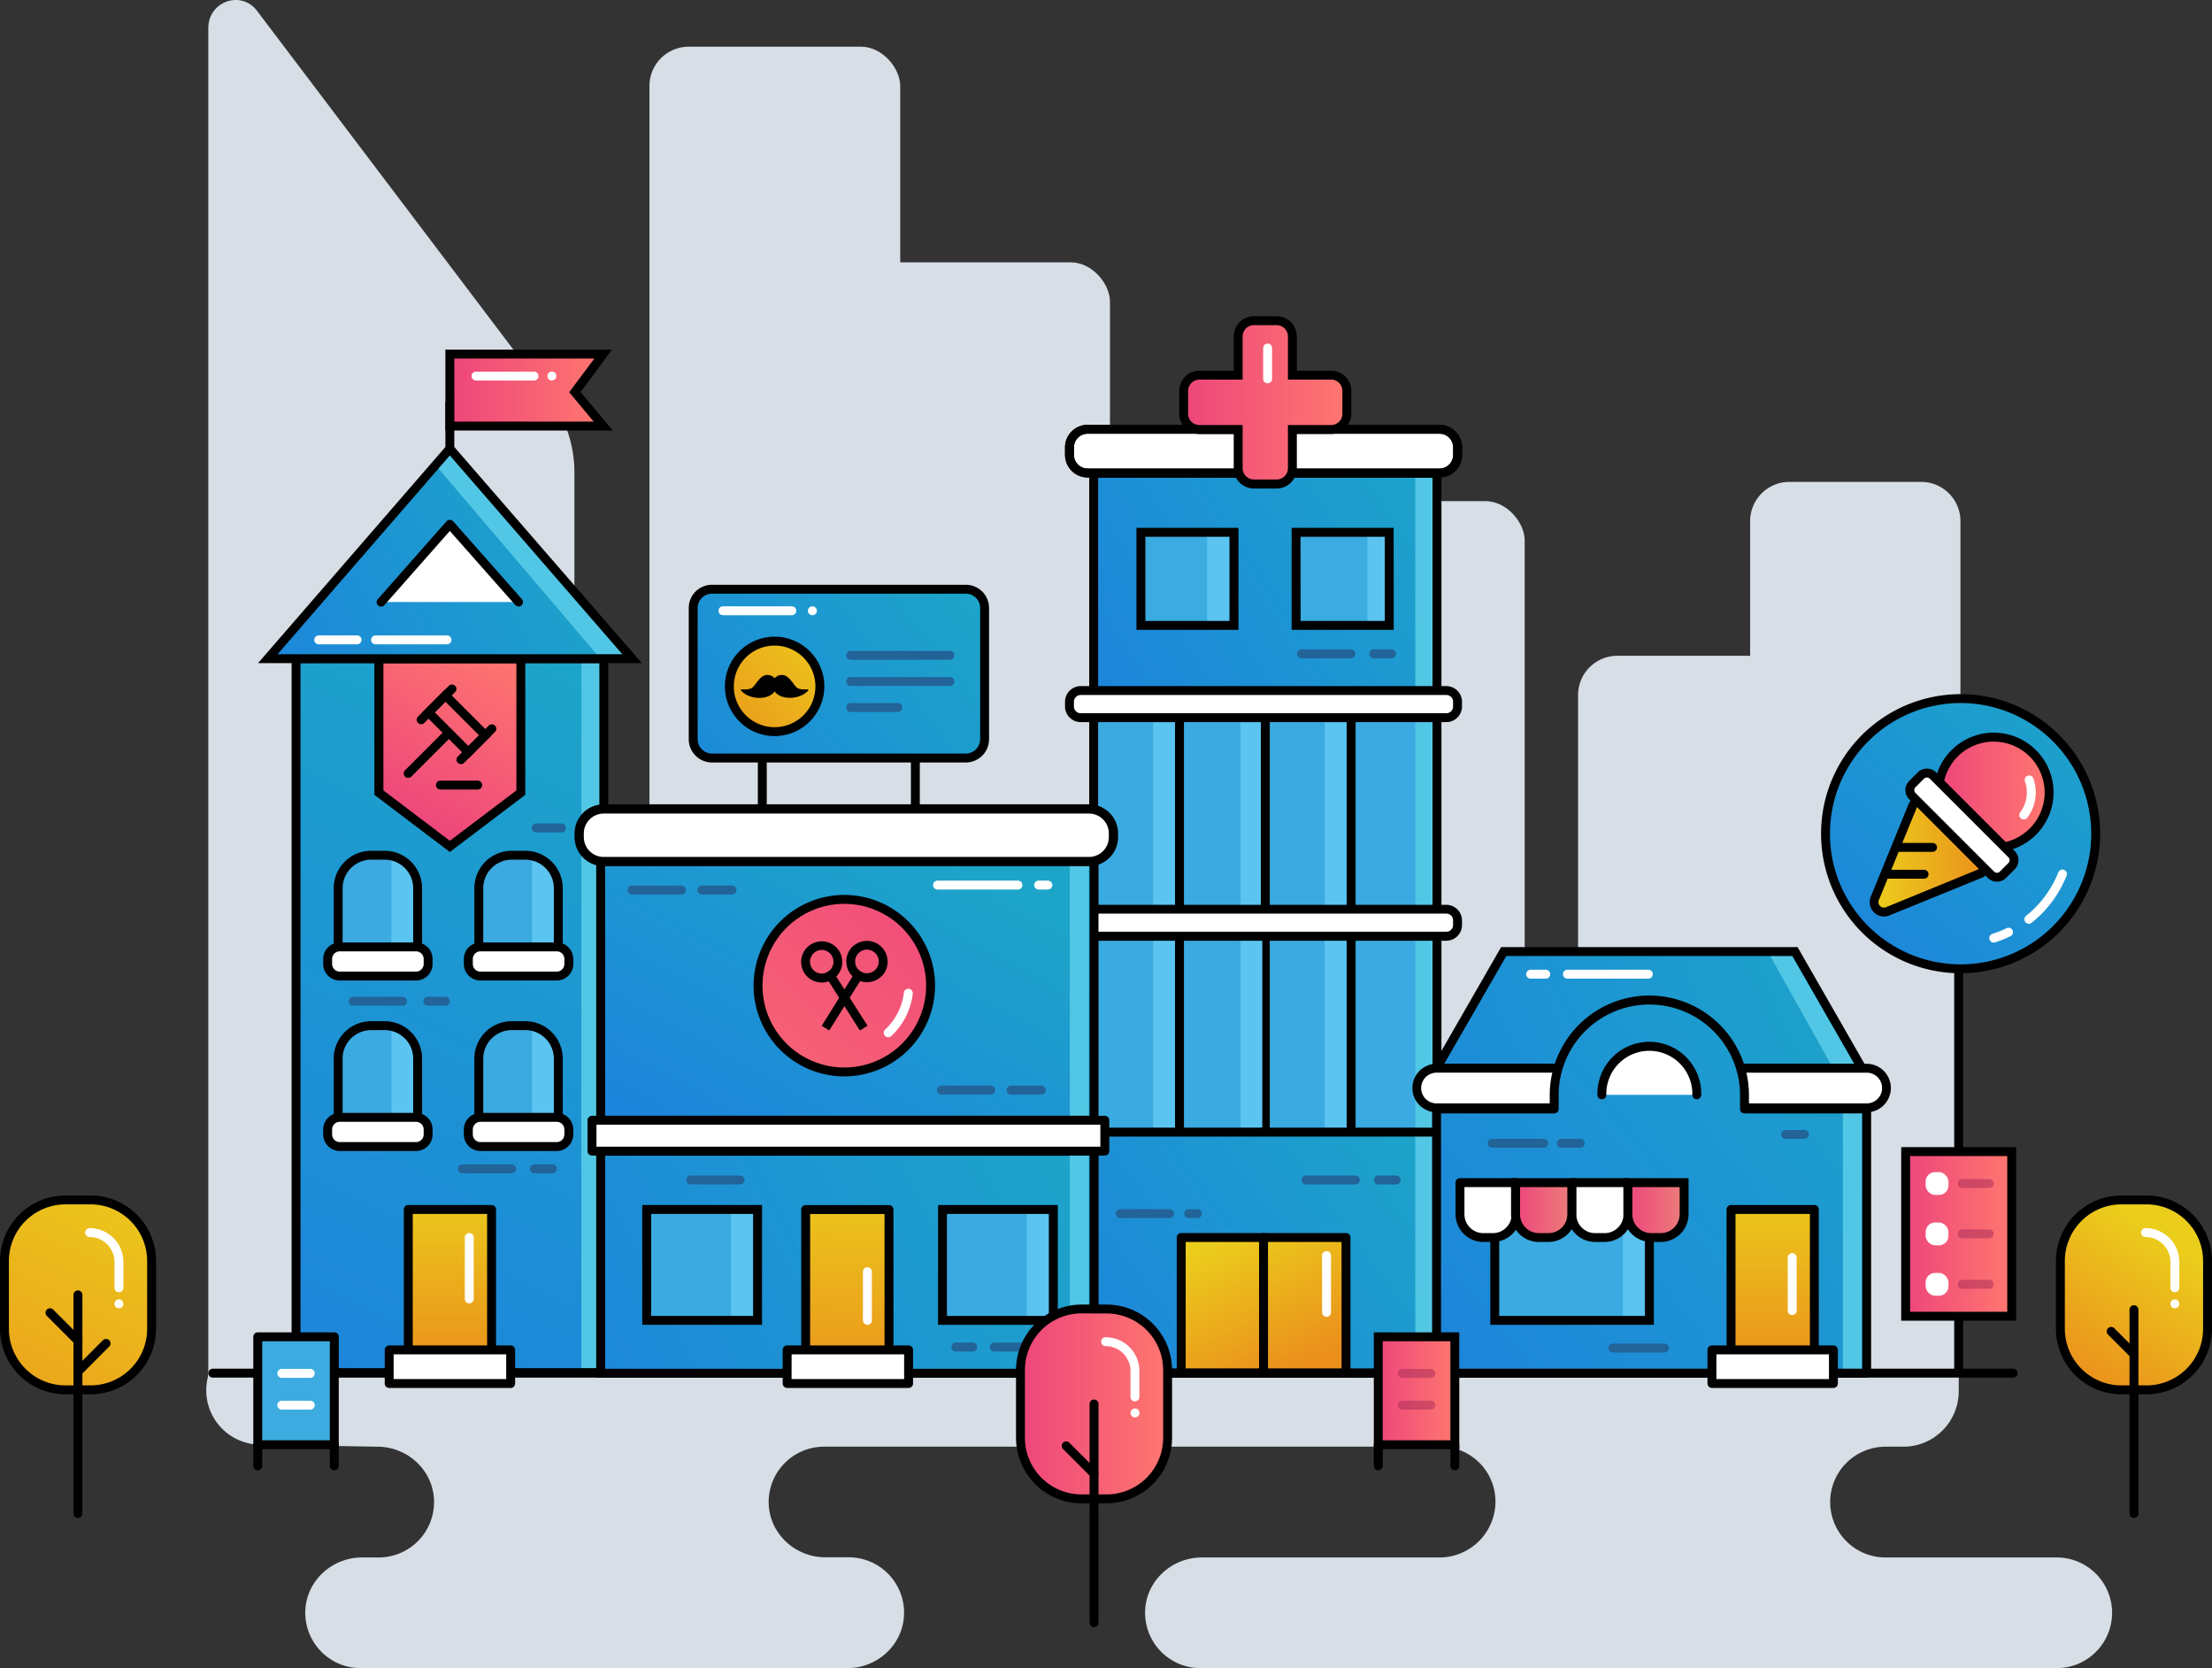 <svg xmlns="http://www.w3.org/2000/svg" xmlns:xlink="http://www.w3.org/1999/xlink" viewBox="0 0 993.29 749.04"><rect x="0" y="0" width="993.29" height="749.04" fill="#333333" stroke="none"/><defs><style>.cls-1{isolation:isolate;}.cls-2{fill:#d7dee5;}.cls-3{fill:url(#linear-gradient);}.cls-4{fill:#3babe0;}.cls-5{fill:#5bc4f0;}.cls-6{fill:#3baae0;}.cls-7{fill:url(#linear-gradient-2);}.cls-8{fill:#52c7e5;}.cls-9{fill:#fff;}.cls-10{fill:#226398;}.cls-11{fill:url(#linear-gradient-3);}.cls-12{fill:url(#linear-gradient-4);}.cls-13{fill:url(#linear-gradient-5);}.cls-14{fill:url(#linear-gradient-6);}.cls-15{fill:url(#linear-gradient-7);}.cls-16{fill:url(#linear-gradient-8);}.cls-17{fill:url(#linear-gradient-9);}.cls-18{fill:url(#linear-gradient-10);}.cls-19{fill:url(#linear-gradient-11);}.cls-20{fill:url(#linear-gradient-12);}.cls-21{mix-blend-mode:soft-light;}.cls-22{fill:url(#linear-gradient-13);}.cls-23{fill:url(#linear-gradient-14);}.cls-24{fill:url(#linear-gradient-15);}.cls-25{fill:url(#linear-gradient-16);}.cls-26{fill:url(#linear-gradient-17);}.cls-27{fill:url(#linear-gradient-18);}.cls-28{fill:url(#linear-gradient-19);}.cls-29{fill:url(#linear-gradient-20);}.cls-30{fill:url(#linear-gradient-21);}.cls-31{fill:url(#linear-gradient-22);}.cls-32{fill:url(#linear-gradient-23);}.cls-33{fill:url(#linear-gradient-24);}.cls-34,.cls-36{opacity:0.5;mix-blend-mode:multiply;}.cls-35,.cls-36{fill:#a42a57;}.cls-37{fill:url(#linear-gradient-25);}.cls-38{fill:url(#linear-gradient-26);}.cls-39{fill:url(#linear-gradient-27);}.cls-40{fill:url(#linear-gradient-28);}.cls-41{fill:url(#linear-gradient-29);}.cls-42{fill:url(#linear-gradient-30);}</style><linearGradient id="linear-gradient" x1="649.22" y1="208.85" x2="492.55" y2="309.51" gradientUnits="userSpaceOnUse"><stop offset="0" stop-color="#1da5c9"/><stop offset="1" stop-color="#1d85db"/></linearGradient><linearGradient id="linear-gradient-2" x1="643.47" y1="506.79" x2="490.14" y2="620.13" xlink:href="#linear-gradient"/><linearGradient id="linear-gradient-3" x1="552.64" y1="553.71" x2="579.97" y2="613.71" gradientUnits="userSpaceOnUse"><stop offset="0" stop-color="#ebcd1c"/><stop offset="1" stop-color="#eb901c"/></linearGradient><linearGradient id="linear-gradient-4" x1="531.52" y1="180.67" x2="604.86" y2="180.67" gradientUnits="userSpaceOnUse"><stop offset="0" stop-color="#ed467b"/><stop offset="1" stop-color="#ff776f"/></linearGradient><linearGradient id="linear-gradient-5" x1="65.76" y1="519.6" x2="-14.24" y2="680.6" xlink:href="#linear-gradient-3"/><linearGradient id="linear-gradient-6" x1="974.12" y1="556.42" x2="934.12" y2="619.42" xlink:href="#linear-gradient-3"/><linearGradient id="linear-gradient-7" x1="279.59" y1="299.95" x2="124.49" y2="612.1" xlink:href="#linear-gradient"/><linearGradient id="linear-gradient-8" x1="178.56" y1="366.49" x2="223.03" y2="289.47" xlink:href="#linear-gradient-4"/><linearGradient id="linear-gradient-9" x1="267.04" y1="236.79" x2="118.04" y2="309.79" xlink:href="#linear-gradient"/><linearGradient id="linear-gradient-10" x1="202.04" y1="531.54" x2="202.04" y2="614.54" xlink:href="#linear-gradient-3"/><linearGradient id="linear-gradient-11" x1="202.04" y1="175.18" x2="270.87" y2="175.18" xlink:href="#linear-gradient-4"/><linearGradient id="linear-gradient-12" x1="417.3" y1="377.5" x2="336.3" y2="525" xlink:href="#linear-gradient"/><linearGradient id="linear-gradient-13" x1="487.58" y1="510.93" x2="252.25" y2="633.6" xlink:href="#linear-gradient"/><linearGradient id="linear-gradient-14" x1="433.67" y1="257.6" x2="295.67" y2="366.27" xlink:href="#linear-gradient"/><linearGradient id="linear-gradient-15" x1="374.99" y1="280.56" x2="318.49" y2="338.06" xlink:href="#linear-gradient-3"/><linearGradient id="linear-gradient-16" x1="381.03" y1="524.98" x2="380.03" y2="627.98" xlink:href="#linear-gradient-3"/><linearGradient id="linear-gradient-17" x1="433.67" y1="382.29" x2="281.67" y2="550.29" xlink:href="#linear-gradient-4"/><linearGradient id="linear-gradient-18" x1="4054.59" y1="1025.04" x2="4077.42" y2="1025.04" gradientTransform="translate(1610.25 -3558.97) rotate(92.91)" gradientUnits="userSpaceOnUse"><stop offset="0" stop-color="#eb467b"/><stop offset="1" stop-color="#e97f79"/></linearGradient><linearGradient id="linear-gradient-19" x1="4053.86" y1="1027.31" x2="4078.29" y2="1027.31" xlink:href="#linear-gradient-18"/><linearGradient id="linear-gradient-20" x1="458.24" y1="630.4" x2="524.31" y2="630.4" xlink:href="#linear-gradient-4"/><linearGradient id="linear-gradient-21" x1="932.62" y1="309.75" x2="833.95" y2="431.75" xlink:href="#linear-gradient"/><linearGradient id="linear-gradient-22" x1="841.58" y1="384.33" x2="891.99" y2="384.33" xlink:href="#linear-gradient-3"/><linearGradient id="linear-gradient-23" x1="870.43" y1="355.83" x2="920.14" y2="355.83" xlink:href="#linear-gradient-4"/><linearGradient id="linear-gradient-24" x1="855.72" y1="554.04" x2="903.35" y2="554.04" xlink:href="#linear-gradient-4"/><linearGradient id="linear-gradient-25" x1="832.46" y1="420.39" x2="602.46" y2="519.39" xlink:href="#linear-gradient"/><linearGradient id="linear-gradient-26" x1="871.15" y1="450.82" x2="657.82" y2="626.15" xlink:href="#linear-gradient"/><linearGradient id="linear-gradient-27" x1="731.04" y1="543.3" x2="756.28" y2="543.3" gradientUnits="userSpaceOnUse"><stop offset="0" stop-color="#ed467b"/><stop offset="1" stop-color="#ec7e7a"/></linearGradient><linearGradient id="linear-gradient-28" x1="680.57" y1="543.3" x2="705.81" y2="543.3" xlink:href="#linear-gradient-27"/><linearGradient id="linear-gradient-29" x1="796.02" y1="531.54" x2="796.02" y2="616.58" xlink:href="#linear-gradient-3"/><linearGradient id="linear-gradient-30" x1="618.91" y1="624.46" x2="653.28" y2="624.46" xlink:href="#linear-gradient-4"/></defs><title>Asset 2</title><g class="cls-1"><g id="Layer_2" data-name="Layer 2"><g id="Layer_1-2" data-name="Layer 1"><rect class="cls-2" x="708.62" y="294.44" width="93.47" height="323.41" rx="17.63" ry="17.63"/><rect class="cls-2" x="513.93" y="225.01" width="170.72" height="392.84" rx="17.63" ry="17.63"/><rect class="cls-2" x="385.81" y="117.79" width="112.62" height="500.06" rx="17.63" ry="17.63"/><path class="cls-2" d="M923.56,699.31H846.7a24.88,24.88,0,0,1-24.87-24.87h0a24.88,24.88,0,0,1,24.87-24.87h8a24.86,24.86,0,0,0,24.86-24.87V599.84H117A24.41,24.41,0,0,0,92.61,624.5h0a24.41,24.41,0,0,0,24,24.15l52.83.92c13.49,0,25,10.49,25.45,24A24.87,24.87,0,0,1,170,699.31h-7.45c-13.48,0-25,10.48-25.45,24A24.87,24.87,0,0,0,162,749H380.5c13.48,0,25-10.48,25.45-24a24.87,24.87,0,0,0-24.85-25.77H370.63c-13.47,0-24.95-10.46-25.45-23.92A24.87,24.87,0,0,1,370,649.57H646.89a24.65,24.65,0,0,1,24.64,24.65h0a25.16,25.16,0,0,1-25.08,25.09H539.66c-13.48,0-25,10.48-25.45,24A24.87,24.87,0,0,0,539.06,749h384.5a24.87,24.87,0,0,0,24.87-24.87h0A24.87,24.87,0,0,0,923.56,699.31Z"/><rect class="cls-2" x="291.62" y="20.96" width="112.62" height="578.64" rx="17.63" ry="17.63"/><rect class="cls-3" x="490.89" y="206.29" width="154.16" height="109.51"/><rect class="cls-4" x="512.32" y="239" width="41.81" height="41.81"/><rect class="cls-5" x="542.05" y="237.41" width="9.82" height="43.4"/><path d="M556.13,282.81H510.32V237h45.81Zm-41.81-4h37.81V241H514.32Z"/><rect class="cls-4" x="582.03" y="239" width="41.81" height="41.81"/><rect class="cls-5" x="613.99" y="237.41" width="9.82" height="43.4"/><path d="M625.84,282.81H580V237h45.81Zm-41.81-4h37.81V241H584Z"/><rect class="cls-6" x="490.89" y="316.15" width="154.16" height="192.12"/><rect class="cls-5" x="517.8" y="324.25" width="9.82" height="82.4"/><rect class="cls-5" x="594.83" y="324.25" width="9.82" height="82.4"/><path d="M529.65,510.27a2,2,0,0,1-2-2v-94a2,2,0,0,1,4,0v94A2,2,0,0,1,529.65,510.27Z"/><path d="M568.19,510.27a2,2,0,0,1-2-2v-94a2,2,0,1,1,4,0v94A2,2,0,0,1,568.19,510.27Z"/><path d="M606.73,510.27a2,2,0,0,1-2-2v-94a2,2,0,1,1,4,0v94A2,2,0,0,1,606.73,510.27Z"/><rect class="cls-7" x="491.11" y="508.33" width="154.16" height="108.22"/><rect class="cls-6" x="491.11" y="316.15" width="153.94" height="98.15"/><rect class="cls-8" x="635.54" y="315.81" width="8.54" height="192.47" transform="translate(1279.61 824.08) rotate(180)"/><rect class="cls-8" x="635.54" y="212.38" width="8.54" height="103.43" transform="translate(1279.61 528.19) rotate(180)"/><rect class="cls-8" x="635.54" y="508.61" width="8.54" height="107.69" transform="translate(1279.61 1124.91) rotate(180)"/><rect class="cls-5" x="517.8" y="324.25" width="9.82" height="82.4"/><rect class="cls-5" x="594.83" y="324.25" width="9.82" height="82.4"/><rect class="cls-5" x="517.8" y="421.34" width="9.82" height="85.08"/><rect class="cls-5" x="594.83" y="421.34" width="9.82" height="85.08"/><rect class="cls-5" x="557.01" y="324.25" width="9.82" height="82.4"/><rect class="cls-5" x="557.01" y="421.34" width="9.82" height="85.08"/><path d="M529.65,412.12a2,2,0,0,1-2-2v-94a2,2,0,0,1,4,0v94A2,2,0,0,1,529.65,412.12Z"/><path d="M568.19,412.12a2,2,0,0,1-2-2v-94a2,2,0,0,1,4,0v94A2,2,0,0,1,568.19,412.12Z"/><path d="M645.27,618.55H491.11a2,2,0,0,1-2-2V212.38a2,2,0,0,1,2-2H645.27a2,2,0,0,1,2,2V616.55A2,2,0,0,1,645.27,618.55Zm-152.16-4H643.27V214.38H493.11Z"/><path d="M606.73,412.12a2,2,0,0,1-2-2v-94a2,2,0,0,1,4,0v94A2,2,0,0,1,606.73,412.12Z"/><rect class="cls-9" x="480.24" y="310.06" width="174.3" height="12.17" rx="5.05" ry="5.05"/><path d="M649.5,324.24H485.29a7.06,7.06,0,0,1-7.05-7.05v-2.08a7.07,7.07,0,0,1,7.05-7.05H649.5a7.06,7.06,0,0,1,7,7.05v2.08A7.05,7.05,0,0,1,649.5,324.24ZM485.29,312.06a3.06,3.06,0,0,0-3.05,3.05v2.08a3.06,3.06,0,0,0,3.05,3.05H649.5a3,3,0,0,0,3-3.05v-2.08a3,3,0,0,0-3-3.05Z"/><path class="cls-10" d="M606.57,295.58H584.44a2,2,0,0,1,0-4h22.13a2,2,0,0,1,0,4Z"/><path class="cls-10" d="M624.87,295.58h-8a2,2,0,0,1,0-4h8a2,2,0,0,1,0,4Z"/><rect class="cls-11" x="530.37" y="555.64" width="74.05" height="60.9"/><path d="M604.42,618.55h-74a2,2,0,0,1-2-2V555.64a2,2,0,0,1,2-2h74a2,2,0,0,1,2,2v60.91A2,2,0,0,1,604.42,618.55Zm-72-4h70V557.64h-70Z"/><path d="M567.39,618.55a2,2,0,0,1-2-2V555.64a2,2,0,0,1,4,0v60.91A2,2,0,0,1,567.39,618.55Z"/><rect class="cls-9" x="480.24" y="408.22" width="174.3" height="12.17" rx="5.05" ry="5.05"/><path d="M649.5,422.39H485.29a7.06,7.06,0,0,1-7.05-7.05v-2.07a7.06,7.06,0,0,1,7.05-7H649.5a7.05,7.05,0,0,1,7,7v2.07A7.05,7.05,0,0,1,649.5,422.39ZM485.29,410.22a3.06,3.06,0,0,0-3.05,3v2.07a3.06,3.06,0,0,0,3.05,3.05H649.5a3,3,0,0,0,3-3.05v-2.07a3,3,0,0,0-3-3Z"/><rect class="cls-9" x="480.24" y="192.74" width="174.3" height="19.65" rx="8.15" ry="8.15"/><path d="M646.4,214.38h-158a10.16,10.16,0,0,1-10.15-10.15v-3.35a10.16,10.16,0,0,1,10.15-10.14h158a10.15,10.15,0,0,1,10.14,10.14v3.35A10.16,10.16,0,0,1,646.4,214.38Zm-158-19.64a6.15,6.15,0,0,0-6.15,6.14v3.35a6.16,6.16,0,0,0,6.15,6.15h158a6.15,6.15,0,0,0,6.14-6.15v-3.35a6.14,6.14,0,0,0-6.14-6.14Z"/><path d="M646.4,214.38h-158a10.16,10.16,0,0,1-10.15-10.15v-3.35a10.16,10.16,0,0,1,10.15-10.14h158a10.15,10.15,0,0,1,10.14,10.14v3.35A10.16,10.16,0,0,1,646.4,214.38Zm-158-19.64a6.15,6.15,0,0,0-6.15,6.14v3.35a6.16,6.16,0,0,0,6.15,6.15h158a6.15,6.15,0,0,0,6.14-6.15v-3.35a6.14,6.14,0,0,0-6.14-6.14Z"/><path class="cls-12" d="M597.81,168.45h-17.4v-17.4a7.07,7.07,0,0,0-7-7.05H563a7.07,7.07,0,0,0-7,7.05v17.4h-17.4a7.07,7.07,0,0,0-7.05,7.05v10.34a7.07,7.07,0,0,0,7.05,7H556v17.4a7.07,7.07,0,0,0,7,7.05h10.34a7.07,7.07,0,0,0,7-7.05v-17.4h17.4a7.07,7.07,0,0,0,7.05-7V175.5A7.07,7.07,0,0,0,597.81,168.45Z"/><path d="M573.36,219.34H563a9.06,9.06,0,0,1-9-9.05v-15.4h-15.4a9.06,9.06,0,0,1-9.05-9V175.5a9.06,9.06,0,0,1,9.05-9.05H554v-15.4a9.06,9.06,0,0,1,9-9.05h10.34a9.06,9.06,0,0,1,9,9.05v15.4h15.4a9.06,9.06,0,0,1,9.05,9.05v10.34a9.06,9.06,0,0,1-9.05,9h-15.4v15.4A9.06,9.06,0,0,1,573.36,219.34Zm-34.79-48.89a5.06,5.06,0,0,0-5.05,5.05v10.34a5.06,5.06,0,0,0,5.05,5H558v19.4a5.06,5.06,0,0,0,5,5.05h10.34a5.06,5.06,0,0,0,5-5.05v-19.4h19.4a5.06,5.06,0,0,0,5.05-5V175.5a5.06,5.06,0,0,0-5.05-5.05h-19.4v-19.4a5.06,5.06,0,0,0-5-5.05H563a5.06,5.06,0,0,0-5,5.05v19.4Z"/><path class="cls-9" d="M569.22,172.11a2,2,0,0,1-2-2V156.26a2,2,0,0,1,4,0v13.85A2,2,0,0,1,569.22,172.11Z"/><path class="cls-10" d="M608.64,531.81H586.51a2,2,0,0,1,0-4h22.13a2,2,0,0,1,0,4Z"/><path class="cls-10" d="M626.94,531.81h-8a2,2,0,0,1,0-4h8a2,2,0,0,1,0,4Z"/><path class="cls-10" d="M525.18,546.93H503.06a2,2,0,0,1,0-4h22.12a2,2,0,0,1,0,4Z"/><path d="M647.27,618.55H489.11V506.33H647.27Zm-154.16-4H643.27V510.33H493.11Z"/><path class="cls-10" d="M537.7,546.93h-3.93a2,2,0,0,1,0-4h3.93a2,2,0,0,1,0,4Z"/><path class="cls-9" d="M595.68,591.26a2,2,0,0,1-2-2v-25.5a2,2,0,0,1,4,0v25.5A2,2,0,0,1,595.68,591.26Z"/><path class="cls-2" d="M803.52,216.37H862.7A17.63,17.63,0,0,1,880.33,234V617.55a0,0,0,0,1,0,0H785.89a0,0,0,0,1,0,0V234A17.63,17.63,0,0,1,803.52,216.37Z"/><path class="cls-2" d="M257.94,617.75H93.54V12.63c0-12,14.73-17.21,21.89-7.75L246.59,178.19a56.45,56.45,0,0,1,11.35,34Z"/><rect class="cls-13" x="2" y="538.77" width="66.08" height="85.28" rx="27.41" ry="27.41"/><path d="M40.67,626.05H29.41A29.44,29.44,0,0,1,0,596.65V566.18a29.44,29.44,0,0,1,29.41-29.41H40.67a29.44,29.44,0,0,1,29.41,29.41v30.47A29.44,29.44,0,0,1,40.67,626.05ZM29.41,540.77A25.44,25.44,0,0,0,4,566.18v30.47a25.43,25.43,0,0,0,25.41,25.4H40.67a25.43,25.43,0,0,0,25.41-25.4V566.18a25.44,25.44,0,0,0-25.41-25.41Z"/><path d="M35,617.82a2,2,0,0,1-1.41-3.41l12.63-12.64a2,2,0,1,1,2.83,2.83L36.45,617.24A2,2,0,0,1,35,617.82Z"/><path d="M35,604a2,2,0,0,1-1.41-.59L21.05,590.87A2,2,0,1,1,23.88,588l12.57,12.58a2,2,0,0,1,0,2.82A2,2,0,0,1,35,604Z"/><path class="cls-9" d="M53.41,580.21a2,2,0,0,1-2-2v-11.6a11.19,11.19,0,0,0-11.17-11.18,2,2,0,0,1,0-4,15.2,15.2,0,0,1,15.17,15.18v11.6A2,2,0,0,1,53.41,580.21Z"/><path class="cls-9" d="M53.42,587.42a2,2,0,1,1,1.4-3.41,2,2,0,0,1,0,2.83A2,2,0,0,1,53.42,587.42Z"/><path d="M35,681.59a2,2,0,0,1-2-2V581.41a2,2,0,0,1,4,0v98.18A2,2,0,0,1,35,681.59Z"/><path d="M904,618.55H95.58a2,2,0,0,1,0-4H904a2,2,0,0,1,0,4Z"/><rect class="cls-14" x="925.21" y="538.77" width="66.08" height="85.28" rx="27.41" ry="27.41"/><path d="M963.88,626.05H952.62a29.44,29.44,0,0,1-29.41-29.4V566.18a29.44,29.44,0,0,1,29.41-29.41h11.26a29.44,29.44,0,0,1,29.41,29.41v30.47A29.44,29.44,0,0,1,963.88,626.05Zm-11.26-85.28a25.44,25.44,0,0,0-25.41,25.41v30.47a25.43,25.43,0,0,0,25.41,25.4h11.26a25.43,25.43,0,0,0,25.41-25.4V566.18a25.44,25.44,0,0,0-25.41-25.41Z"/><path d="M958.25,610.06a2,2,0,0,1-1.42-.59l-10.25-10.25a2,2,0,0,1,2.83-2.83l10.25,10.26a2,2,0,0,1,0,2.82A2,2,0,0,1,958.25,610.06Z"/><path class="cls-9" d="M976.62,580.21a2,2,0,0,1-2-2v-11.6a11.19,11.19,0,0,0-11.18-11.18,2,2,0,0,1,0-4,15.2,15.2,0,0,1,15.18,15.18v11.6A2,2,0,0,1,976.62,580.21Z"/><path class="cls-9" d="M976.63,587.42a2,2,0,0,1-1.42-.58,3.76,3.76,0,0,1-.25-.31,2.27,2.27,0,0,1-.19-.34,1.27,1.27,0,0,1-.1-.37,1.33,1.33,0,0,1,0-.4,1.29,1.29,0,0,1,0-.39,1.2,1.2,0,0,1,.1-.37,2.37,2.37,0,0,1,.19-.35,2.48,2.48,0,0,1,.25-.3,2.34,2.34,0,0,1,.3-.25,2.79,2.79,0,0,1,.34-.18,2.4,2.4,0,0,1,.38-.12,2,2,0,0,1,.78,0,2.29,2.29,0,0,1,.37.12,1.92,1.92,0,0,1,.35.18,1.89,1.89,0,0,1,.31.25,2.48,2.48,0,0,1,.25.3,2.26,2.26,0,0,1,.17.35,1.6,1.6,0,0,1,.12.37,2.6,2.6,0,0,1,0,.39,2.73,2.73,0,0,1,0,.4,2.59,2.59,0,0,1-.11.37,3.65,3.65,0,0,1-.18.34,1.87,1.87,0,0,1-.56.56,1.92,1.92,0,0,1-.35.18,1.58,1.58,0,0,1-.37.11A1.69,1.69,0,0,1,976.63,587.42Z"/><path d="M958.25,681.59a2,2,0,0,1-2-2V588.07a2,2,0,0,1,4,0v91.52A2,2,0,0,1,958.25,681.59Z"/><rect class="cls-15" x="132.94" y="295.75" width="138.21" height="320.55"/><rect class="cls-8" x="261.08" y="294.83" width="8.54" height="321.47" transform="translate(530.7 911.13) rotate(180)"/><polygon class="cls-16" points="233.92 355.9 202.04 380.04 170.16 355.9 170.16 295.75 233.92 295.75 233.92 355.9"/><path d="M202,382.55l-33.88-25.66V293.75h67.76v63.14ZM172.16,354.9,202,377.53l29.88-22.63V297.75H172.16Z"/><path d="M189.1,325.18a2,2,0,0,1-1.41-3.42L201.47,308a2,2,0,1,1,2.83,2.82l-13.79,13.79A2,2,0,0,1,189.1,325.18Z"/><path d="M207,343.09a2,2,0,0,1-1.41-3.42l13.78-13.78a2,2,0,1,1,2.83,2.82L208.42,342.5A2,2,0,0,1,207,343.09Z"/><path d="M183.28,349.28a2,2,0,0,1-1.41-.59,2,2,0,0,1,0-2.82l17.06-17.07a2,2,0,0,1,2.83,2.83L184.7,348.69A2,2,0,0,1,183.28,349.28Z"/><path d="M214.51,354.51H197.77a2,2,0,1,1,0-4h16.74a2,2,0,0,1,0,4Z"/><path d="M210.33,340.6l-20.74-20.74L200,309.42l20.74,20.74Zm-15.08-20.74,15.08,15.08,4.78-4.78L200,315.07Z"/><path d="M271.14,618.3H132.94a2,2,0,0,1-2-2V295.75a2,2,0,0,1,2-2h138.2a2,2,0,0,1,2,2V616.3A2,2,0,0,1,271.14,618.3Zm-136.2-4h134.2V297.75H134.94Z"/><polygon class="cls-17" points="202.04 201.45 283.83 295.75 120.25 295.75 202.04 201.45"/><polygon class="cls-8" points="269.72 295.85 285.66 295.87 204.31 201.46 195.6 208.87 269.72 295.85"/><path d="M288.21,297.75H115.87L202,198.39Zm-163.58-4H279.45L202,204.5Z"/><polyline class="cls-9" points="232.85 270.3 202.04 235.38 171.23 270.3"/><path d="M232.85,272.3a2,2,0,0,1-1.5-.68L202,238.4l-29.31,33.22a2,2,0,1,1-3-2.64l30.81-34.92a2.07,2.07,0,0,1,3,0L234.35,269a2,2,0,0,1-1.5,3.32Z"/><rect class="cls-18" x="183.34" y="543.06" width="37.41" height="73.24"/><path d="M220.74,618.3h-37.4a2,2,0,0,1-2-2V543.06a2,2,0,0,1,2-2h37.4a2,2,0,0,1,2,2V616.3A2,2,0,0,1,220.74,618.3Zm-35.4-4h33.4V545.06h-33.4Z"/><path class="cls-10" d="M180.76,451.57H158.63a2,2,0,0,1,0-4h22.13a2,2,0,0,1,0,4Z"/><path class="cls-10" d="M200,451.57h-7.87a2,2,0,0,1,0-4H200a2,2,0,1,1,0,4Z"/><path class="cls-10" d="M252.16,373.75H240.73a2,2,0,0,1,0-4h11.43a2,2,0,0,1,0,4Z"/><path class="cls-10" d="M229.74,526.8H207.62a2,2,0,0,1,0-4h22.12a2,2,0,0,1,0,4Z"/><path class="cls-10" d="M248.05,526.8H240a2,2,0,0,1,0-4h8.05a2,2,0,0,1,0,4Z"/><path d="M202,203.45a2,2,0,0,1-2-2V181.2a2,2,0,0,1,4,0v20.25A2,2,0,0,1,202,203.45Z"/><path class="cls-9" d="M210.71,585.23a2,2,0,0,1-2-2V555.64a2,2,0,0,1,4,0v27.59A2,2,0,0,1,210.71,585.23Z"/><path class="cls-6" d="M166.65,384h6.08a14.8,14.8,0,0,1,14.8,14.8v34.38a0,0,0,0,1,0,0H151.85a0,0,0,0,1,0,0V398.78a14.8,14.8,0,0,1,14.8-14.8Z"/><polygon class="cls-5" points="185.56 428.04 175.74 428.04 175.74 384.64 185.56 392.1 185.56 428.04"/><path d="M187.54,435.16H151.85a2,2,0,0,1-2-2V398.78A16.83,16.83,0,0,1,166.65,382h6.09a16.83,16.83,0,0,1,16.8,16.81v34.38A2,2,0,0,1,187.54,435.16Zm-33.69-4h31.69V398.78A12.82,12.82,0,0,0,172.74,386h-6.09a12.82,12.82,0,0,0-12.8,12.81Z"/><rect class="cls-9" x="147.13" y="425.16" width="45.12" height="13.1" rx="5.43" ry="5.43"/><path d="M186.82,440.26H152.57a7.45,7.45,0,0,1-7.44-7.44v-2.23a7.44,7.44,0,0,1,7.44-7.43h34.25a7.43,7.43,0,0,1,7.43,7.43v2.23A7.44,7.44,0,0,1,186.82,440.26Zm-34.25-13.1a3.44,3.44,0,0,0-3.44,3.43v2.23a3.44,3.44,0,0,0,3.44,3.44h34.25a3.44,3.44,0,0,0,3.43-3.44v-2.23a3.44,3.44,0,0,0-3.43-3.43Z"/><path class="cls-6" d="M229.81,384h6.08a14.8,14.8,0,0,1,14.8,14.8v34.38a0,0,0,0,1,0,0H215a0,0,0,0,1,0,0V398.78A14.8,14.8,0,0,1,229.81,384Z"/><polygon class="cls-5" points="248.72 428.04 238.9 428.04 238.9 384.64 248.72 392.1 248.72 428.04"/><path d="M250.7,435.16H215a2,2,0,0,1-2-2V398.78A16.82,16.82,0,0,1,229.81,382h6.08a16.83,16.83,0,0,1,16.81,16.81v34.38A2,2,0,0,1,250.7,435.16Zm-33.69-4H248.7V398.78A12.83,12.83,0,0,0,235.89,386h-6.08A12.82,12.82,0,0,0,217,398.78Z"/><rect class="cls-9" x="210.29" y="425.16" width="45.12" height="13.1" rx="5.43" ry="5.43"/><path d="M250,440.26H215.72a7.45,7.45,0,0,1-7.43-7.44v-2.23a7.44,7.44,0,0,1,7.43-7.43H250a7.43,7.43,0,0,1,7.43,7.43v2.23A7.44,7.44,0,0,1,250,440.26Zm-34.26-13.1a3.44,3.44,0,0,0-3.43,3.43v2.23a3.44,3.44,0,0,0,3.43,3.44H250a3.44,3.44,0,0,0,3.43-3.44v-2.23a3.44,3.44,0,0,0-3.43-3.43Z"/><path class="cls-6" d="M166.65,460.52h6.08a14.8,14.8,0,0,1,14.8,14.8V509.7a0,0,0,0,1,0,0H151.85a0,0,0,0,1,0,0V475.32a14.8,14.8,0,0,1,14.8-14.8Z"/><polygon class="cls-5" points="185.56 504.58 175.74 504.58 175.74 461.18 185.56 468.64 185.56 504.58"/><path d="M187.54,511.7H151.85a2,2,0,0,1-2-2V475.32a16.82,16.82,0,0,1,16.8-16.8h6.09a16.82,16.82,0,0,1,16.8,16.8V509.7A2,2,0,0,1,187.54,511.7Zm-33.69-4h31.69V475.32a12.81,12.81,0,0,0-12.8-12.8h-6.09a12.81,12.81,0,0,0-12.8,12.8Z"/><rect class="cls-9" x="147.13" y="501.7" width="45.12" height="13.1" rx="5.43" ry="5.43"/><path d="M186.82,516.8H152.57a7.45,7.45,0,0,1-7.44-7.43v-2.24a7.45,7.45,0,0,1,7.44-7.43h34.25a7.44,7.44,0,0,1,7.43,7.43v2.24A7.44,7.44,0,0,1,186.82,516.8Zm-34.25-13.1a3.44,3.44,0,0,0-3.44,3.43v2.24a3.44,3.44,0,0,0,3.44,3.43h34.25a3.44,3.44,0,0,0,3.43-3.43v-2.24a3.44,3.44,0,0,0-3.43-3.43Z"/><path class="cls-6" d="M229.81,460.52h6.08a14.8,14.8,0,0,1,14.8,14.8V509.7a0,0,0,0,1,0,0H215a0,0,0,0,1,0,0V475.32a14.8,14.8,0,0,1,14.8-14.8Z"/><polygon class="cls-5" points="248.72 504.58 238.9 504.58 238.9 461.18 248.72 468.64 248.72 504.58"/><path d="M250.7,511.7H215a2,2,0,0,1-2-2V475.32a16.81,16.81,0,0,1,16.8-16.8h6.08a16.82,16.82,0,0,1,16.81,16.8V509.7A2,2,0,0,1,250.7,511.7Zm-33.69-4H248.7V475.32a12.82,12.82,0,0,0-12.81-12.8h-6.08a12.81,12.81,0,0,0-12.8,12.8Z"/><rect class="cls-9" x="210.29" y="501.7" width="45.12" height="13.1" rx="5.43" ry="5.43"/><path d="M250,516.8H215.72a7.45,7.45,0,0,1-7.43-7.43v-2.24a7.45,7.45,0,0,1,7.43-7.43H250a7.44,7.44,0,0,1,7.43,7.43v2.24A7.44,7.44,0,0,1,250,516.8Zm-34.26-13.1a3.44,3.44,0,0,0-3.43,3.43v2.24a3.44,3.44,0,0,0,3.43,3.43H250a3.44,3.44,0,0,0,3.43-3.43v-2.24A3.44,3.44,0,0,0,250,503.7Z"/><rect class="cls-9" x="174.76" y="606.11" width="54.55" height="15.09"/><path d="M229.31,623.2H174.76a2,2,0,0,1-2-2V606.11a2,2,0,0,1,2-2h54.55a2,2,0,0,1,2,2V621.2A2,2,0,0,1,229.31,623.2Zm-52.55-4h50.55V608.11H176.76Z"/><polygon class="cls-19" points="270.87 159.03 258.16 176.03 270.87 191.32 202.04 191.32 202.04 159.03 270.87 159.03"/><path d="M275.13,193.32H200V157h74.82L260.71,176Zm-71.09-4H266.6l-11-13.22L266.88,161H204Z"/><path class="cls-9" d="M239.8,170.86H213.75a2,2,0,0,1,0-4H239.8a2,2,0,0,1,0,4Z"/><path class="cls-9" d="M247.83,170.85a2,2,0,0,1-2-2,2,2,0,0,1,2.39-2,2.4,2.4,0,0,1,.38.12,2.91,2.91,0,0,1,.35.18,2.34,2.34,0,0,1,.3.25,2,2,0,0,1,.58,1.41,1.83,1.83,0,0,1-.15.77,2.16,2.16,0,0,1-.43.65,2.34,2.34,0,0,1-.3.25,2.91,2.91,0,0,1-.35.18,2.4,2.4,0,0,1-.38.12A2.47,2.47,0,0,1,247.83,170.85Z"/><path class="cls-9" d="M160.35,289.3H143.13a2,2,0,0,1,0-4h17.22a2,2,0,0,1,0,4Z"/><path class="cls-9" d="M200.72,289.3H168.64a2,2,0,0,1,0-4h32.08a2,2,0,0,1,0,4Z"/><rect class="cls-4" x="115.75" y="600.22" width="34.37" height="48.48"/><path d="M150.12,650.71H115.75a2,2,0,0,1-2-2V600.22a2,2,0,0,1,2-2h34.37a2,2,0,0,1,2,2v48.49A2,2,0,0,1,150.12,650.71Zm-32.37-4h30.37V602.22H117.75Z"/><line class="cls-9" x1="115.75" y1="648.71" x2="115.75" y2="658.17"/><path d="M115.75,660.17a2,2,0,0,1-2-2v-9.46a2,2,0,0,1,4,0v9.46A2,2,0,0,1,115.75,660.17Z"/><line class="cls-9" x1="150.12" y1="648.71" x2="150.12" y2="658.17"/><path d="M150.12,660.17a2,2,0,0,1-2-2v-9.46a2,2,0,0,1,4,0v9.46A2,2,0,0,1,150.12,660.17Z"/><path class="cls-9" d="M139.33,618.64H126.54a2,2,0,1,1,0-4h12.79a2,2,0,1,1,0,4Z"/><path class="cls-9" d="M139.33,632.92H126.54a2,2,0,1,1,0-4h12.79a2,2,0,1,1,0,4Z"/><rect class="cls-20" x="269.25" y="386.85" width="222.02" height="116.16"/><rect class="cls-21" x="465.66" y="543.06" width="4" height="49.79"/><rect class="cls-21" x="464.62" y="543.06" width="4" height="49.79"/><rect class="cls-22" x="269.72" y="516.91" width="221.56" height="99.68"/><path d="M493.27,618.59H267.72V514.91H493.27Zm-221.55-4H489.27V518.91H271.72Z"/><rect class="cls-8" x="480.39" y="381.79" width="8.54" height="234.76" transform="translate(969.32 998.33) rotate(180)"/><path class="cls-10" d="M332.32,531.81H310.19a2,2,0,0,1,0-4h22.13a2,2,0,0,1,0,4Z"/><path class="cls-10" d="M436.81,606.84H429.2a2,2,0,1,1,0-4h7.61a2,2,0,1,1,0,4Z"/><path class="cls-10" d="M467.66,606.84H446.44a2,2,0,1,1,0-4h21.22a2,2,0,0,1,0,4Z"/><path d="M491.27,505H269.72a2,2,0,0,1-2-2V382.36a2,2,0,0,1,2-2H491.27a2,2,0,0,1,2,2V503A2,2,0,0,1,491.27,505Zm-219.55-4H489.27V384.36H271.72Z"/><rect class="cls-9" x="265.84" y="503.01" width="230.27" height="13.85"/><path d="M496.11,518.86H265.84a2,2,0,0,1-2-2V503a2,2,0,0,1,2-2H496.11a2,2,0,0,1,2,2v13.85A2,2,0,0,1,496.11,518.86Zm-228.27-4H494.11V505H267.84Z"/><rect class="cls-9" x="260.08" y="363.22" width="239.9" height="23.63" rx="9.8" ry="9.8"/><path d="M489,388.93H271.07A13.09,13.09,0,0,1,258,375.86v-1.65a13.09,13.09,0,0,1,13.07-13.07H489a13.09,13.09,0,0,1,13.07,13.07v1.65A13.09,13.09,0,0,1,489,388.93ZM271.07,365.3a8.91,8.91,0,0,0-8.91,8.91v1.65a8.92,8.92,0,0,0,8.91,8.91H489a8.93,8.93,0,0,0,8.92-8.91v-1.65A8.92,8.92,0,0,0,489,365.3Z"/><rect class="cls-23" x="311.28" y="264.57" width="130.85" height="75.78" rx="8.43" ry="8.43"/><path d="M433.7,342.35h-114a10.43,10.43,0,0,1-10.42-10.43V273a10.43,10.43,0,0,1,10.42-10.43h114A10.44,10.44,0,0,1,444.13,273v58.92A10.44,10.44,0,0,1,433.7,342.35Zm-114-75.78a6.43,6.43,0,0,0-6.42,6.43v58.92a6.44,6.44,0,0,0,6.42,6.43h114a6.44,6.44,0,0,0,6.43-6.43V273a6.44,6.44,0,0,0-6.43-6.43Z"/><rect x="340.31" y="340.35" width="4" height="22.28"/><rect x="409.04" y="340.35" width="4" height="22.28"/><path class="cls-9" d="M355.57,276.23H324.64a2,2,0,0,1,0-4h30.93a2,2,0,0,1,0,4Z"/><path class="cls-9" d="M364.77,276.23a2,2,0,0,1-1.42-.59,2.34,2.34,0,0,1-.25-.3,3.84,3.84,0,0,1-.18-.35c0-.12-.09-.24-.12-.37s0-.26,0-.39a2,2,0,0,1,.59-1.42,2.08,2.08,0,0,1,2.83,0,2,2,0,0,1,.58,1.42,2.56,2.56,0,0,1,0,.39,1.58,1.58,0,0,1-.11.37,3.9,3.9,0,0,1-.19.35,1.73,1.73,0,0,1-.25.3A2,2,0,0,1,364.77,276.23Z"/><circle class="cls-24" cx="347.84" cy="308.19" r="20.32"/><path d="M347.84,330.51a22.32,22.32,0,1,1,22.32-22.32A22.34,22.34,0,0,1,347.84,330.51Zm0-40.64a18.32,18.32,0,1,0,18.32,18.32A18.34,18.34,0,0,0,347.84,289.87Z"/><path d="M357.23,308.14c-2.1-2.61-3-4.28-5.29-5a4.42,4.42,0,0,0-4.1,1.37,4.43,4.43,0,0,0-4.11-1.37c-2.32.73-3.19,2.4-5.29,5-2.25,2.79-7.39.21-5.29,2.32,3.65,3.64,11.75,4.09,14.69,0,2.94,4.05,11,3.6,14.68,0C364.63,308.35,359.48,310.93,357.23,308.14Z"/><path class="cls-10" d="M426.57,296.26H382a2,2,0,0,1,0-4h44.55a2,2,0,0,1,0,4Z"/><path class="cls-10" d="M426.57,308H382a2,2,0,0,1,0-4h44.55a2,2,0,0,1,0,4Z"/><path class="cls-10" d="M403.22,319.67H382a2,2,0,0,1,0-4h21.2a2,2,0,0,1,0,4Z"/><rect class="cls-25" x="361.79" y="543.1" width="37.41" height="73.24"/><path d="M399.2,618.35H361.79a2,2,0,0,1-2-2V543.1a2,2,0,0,1,2-2H399.2a2,2,0,0,1,2,2v73.25A2,2,0,0,1,399.2,618.35Zm-35.41-4H397.2V545.1H363.79Z"/><rect class="cls-6" x="290.4" y="543.06" width="49.79" height="49.79"/><rect class="cls-5" x="328.25" y="544.14" width="9.82" height="48.7"/><path d="M342.19,594.85H288.4V541.06h53.79Zm-49.79-4h45.79V545.06H292.4Z"/><rect class="cls-6" x="423.22" y="543.06" width="49.79" height="49.79"/><rect class="cls-5" x="461.04" y="544.14" width="9.82" height="48.7"/><path d="M475,594.85H421.22V541.06H475Zm-49.79-4H471V545.06H425.22Z"/><circle class="cls-26" cx="379.14" cy="442.57" r="38.74"/><path d="M379.14,483.31a40.74,40.74,0,1,1,40.74-40.74A40.79,40.79,0,0,1,379.14,483.31Zm0-77.48a36.74,36.74,0,1,0,36.74,36.74A36.79,36.79,0,0,0,379.14,405.83Z"/><path class="cls-9" d="M398.83,465.74a2,2,0,0,1-1.36-3.47,27,27,0,0,0,8.41-16.55,2,2,0,1,1,4,.46,30.94,30.94,0,0,1-9.66,19A2,2,0,0,1,398.83,465.74Z"/><path d="M369,441.15a9.1,9.1,0,0,1-2.06-.23,9.24,9.24,0,1,1,2.06.23Zm0-14.62A5.31,5.31,0,0,0,367.78,437a5.31,5.31,0,1,0,1.15-10.49Z"/><path class="cls-27" d="M378.46,446.86l9.35,14.77-9.35-14.77L372.85,438Z"/><path d="M386.12,462.7l-14.95-23.62a2,2,0,0,1-.32-1.06,2,2,0,0,1,3.69-1.08l15,23.62Z"/><path d="M389.31,441a9.31,9.31,0,0,1-7.88-14.23,9.31,9.31,0,0,1,15.8,9.85h0A9.32,9.32,0,0,1,389.31,441Zm0-14.62a5.55,5.55,0,0,0-1.21.14,5.31,5.31,0,1,0,5.7,8h0a5.31,5.31,0,0,0-4.49-8.12Zm6.19,9.18h0Z"/><path class="cls-28" d="M379.92,446.79l-9.26,14.84,9.26-14.84,5.54-8.88Z"/><path d="M372.36,462.69,369,460.57l9.25-14.83h0l5.54-8.88a2,2,0,0,1,3.4,2.11l-5.55,8.88h0Z"/><path class="cls-9" d="M389.51,594.85a2,2,0,0,1-2-2V571a2,2,0,0,1,4,0v21.82A2,2,0,0,1,389.51,594.85Z"/><path class="cls-9" d="M457.05,399.4H421a2,2,0,1,1,0-4h36.1a2,2,0,1,1,0,4Z"/><path class="cls-9" d="M470.55,399.4H466.4a2,2,0,0,1,0-4h4.15a2,2,0,1,1,0,4Z"/><rect class="cls-9" x="353.47" y="606.11" width="54.55" height="15.09"/><path d="M408,623.2H353.47a2,2,0,0,1-2-2V606.11a2,2,0,0,1,2-2H408a2,2,0,0,1,2,2V621.2A2,2,0,0,1,408,623.2Zm-52.55-4H406V608.11H355.47Z"/><path class="cls-10" d="M306,401.63H283.83a2,2,0,0,1,0-4H306a2,2,0,0,1,0,4Z"/><path class="cls-10" d="M328.71,401.63h-13.6a2,2,0,0,1,0-4h13.6a2,2,0,0,1,0,4Z"/><path class="cls-10" d="M444.88,491.46H422.76a2,2,0,0,1,0-4h22.12a2,2,0,0,1,0,4Z"/><path class="cls-10" d="M467.63,491.46H454a2,2,0,0,1,0-4h13.59a2,2,0,0,1,0,4Z"/><rect class="cls-29" x="458.24" y="587.76" width="66.08" height="85.28" rx="27.41" ry="27.41"/><path d="M496.91,675H485.64a29.44,29.44,0,0,1-29.4-29.41V615.16a29.43,29.43,0,0,1,29.4-29.4h11.27a29.43,29.43,0,0,1,29.4,29.4v30.47A29.44,29.44,0,0,1,496.91,675Zm-11.27-85.28a25.42,25.42,0,0,0-25.4,25.4v30.47A25.43,25.43,0,0,0,485.64,671h11.27a25.43,25.43,0,0,0,25.4-25.41V615.16a25.42,25.42,0,0,0-25.4-25.4Z"/><path d="M491.27,663.71a2,2,0,0,1-1.41-.58l-12.57-12.58a2,2,0,0,1,2.82-2.83l12.58,12.58a2,2,0,0,1-1.42,3.41Z"/><path class="cls-9" d="M509.65,629.2a2,2,0,0,1-2-2V615.6a11.2,11.2,0,0,0-11.18-11.18,2,2,0,1,1,0-4,15.2,15.2,0,0,1,15.18,15.18v11.6A2,2,0,0,1,509.65,629.2Z"/><path class="cls-9" d="M509.64,636.41a2,2,0,0,1-1.41-.59,1.81,1.81,0,0,1-.25-.3,3.9,3.9,0,0,1-.19-.35c0-.12-.08-.24-.11-.37s0-.26,0-.39a2.05,2.05,0,0,1,.59-1.41,1.48,1.48,0,0,1,.31-.25,1.41,1.41,0,0,1,.34-.19,1.73,1.73,0,0,1,.37-.11,2.1,2.1,0,0,1,.79,0,1.82,1.82,0,0,1,.38.11,1.57,1.57,0,0,1,.33.19,1.48,1.48,0,0,1,.31.25,1.81,1.81,0,0,1,.25.3,2,2,0,0,1,.19.35,2.24,2.24,0,0,1,.1.37,1.92,1.92,0,0,1,0,.78,2.24,2.24,0,0,1-.1.37,2.37,2.37,0,0,1-.19.35,1.81,1.81,0,0,1-.25.3A2,2,0,0,1,509.64,636.41Z"/><path d="M491.27,730.58a2,2,0,0,1-2-2V630.4a2,2,0,0,1,4,0v98.18A2,2,0,0,1,491.27,730.58Z"/><path d="M879.52,617.47a2,2,0,0,1-2-2V320.81a2,2,0,1,1,4,0V615.47A2,2,0,0,1,879.52,617.47Z"/><circle class="cls-30" cx="880.4" cy="374.32" r="60.66"/><path d="M880.4,437a62.66,62.66,0,1,1,62.66-62.66A62.73,62.73,0,0,1,880.4,437Zm0-121.32a58.66,58.66,0,1,0,58.66,58.66A58.73,58.73,0,0,0,880.4,315.66Z"/><path class="cls-9" d="M895.28,423.22a2,2,0,0,1-.6-3.91,46.72,46.72,0,0,0,6.42-2.57,2,2,0,0,1,1.76,3.59,51.74,51.74,0,0,1-7,2.8A2.15,2.15,0,0,1,895.28,423.22Z"/><path class="cls-9" d="M911.05,414.78a2,2,0,0,1-1.25-3.56,47.52,47.52,0,0,0,14.45-19.43,2,2,0,1,1,3.71,1.48,51.38,51.38,0,0,1-15.66,21.07A2,2,0,0,1,911.05,414.78Z"/><path class="cls-31" d="M847.75,409.19l41.47-16.95a4.46,4.46,0,0,0,1.46-7.29l-24.51-24.52a4.47,4.47,0,0,0-7.29,1.47l-17,41.47A4.46,4.46,0,0,0,847.75,409.19Z"/><path d="M846,411.54a6.49,6.49,0,0,1-5.94-8.93L857,361.14A6.46,6.46,0,0,1,867.58,359l24.52,24.51A6.47,6.47,0,0,1,890,394.09L848.5,411A6.58,6.58,0,0,1,846,411.54Zm17-50.42a2.83,2.83,0,0,0-.5.05,2.46,2.46,0,0,0-1.8,1.49l-17,41.47a2.46,2.46,0,0,0,3.21,3.21h0l41.47-17a2.39,2.39,0,0,0,1.48-1.79,2.43,2.43,0,0,0-.67-2.23l-24.51-24.51A2.47,2.47,0,0,0,863,361.12Z"/><path d="M864,394.53H848a2,2,0,0,1,0-4h16a2,2,0,0,1,0,4Z"/><path d="M867.81,382.49h-16a2,2,0,1,1,0-4h16a2,2,0,0,1,0,4Z"/><circle class="cls-32" cx="895.28" cy="355.83" r="24.86"/><path d="M895.28,382.69a26.86,26.86,0,1,1,26.86-26.85A26.89,26.89,0,0,1,895.28,382.69Zm0-49.71a22.86,22.86,0,1,0,22.86,22.86A22.89,22.89,0,0,0,895.28,333Z"/><path class="cls-9" d="M908.75,367.93a2,2,0,0,1-1.6-3.2,14.7,14.7,0,0,0,3-8.89,14.94,14.94,0,0,0-.82-4.89,2,2,0,1,1,3.77-1.32,18.84,18.84,0,0,1-2.72,17.51A2,2,0,0,1,908.75,367.93Z"/><rect class="cls-9" x="874.47" y="341.71" width="13.07" height="57.56" rx="3.8" ry="3.8" transform="translate(-3.93 731.48) rotate(-45)"/><path d="M896.73,395.88a5.73,5.73,0,0,1-4.1-1.7l-35.32-35.32a5.79,5.79,0,0,1,0-8.2l3.86-3.87a5.83,5.83,0,0,1,8.21,0l35.32,35.33a5.82,5.82,0,0,1,0,8.2l-3.87,3.86A5.71,5.71,0,0,1,896.73,395.88ZM865.27,349.1a1.78,1.78,0,0,0-1.27.52l-3.87,3.86a1.82,1.82,0,0,0,0,2.55l35.33,35.33a1.81,1.81,0,0,0,2.55,0l3.86-3.87h0a1.82,1.82,0,0,0,0-2.55l-35.32-35.32A1.78,1.78,0,0,0,865.27,349.1Z"/><polygon class="cls-33" points="903.35 591.01 855.72 591.01 855.72 517.07 903.35 517.07 903.35 579.55 903.35 591.01"/><path d="M905.35,593H853.72V515.07h51.63Zm-47.63-4h43.63V519.07H857.72Z"/><g class="cls-34"><path class="cls-35" d="M893.27,533.42H881.12a2,2,0,0,1,0-4h12.15a2,2,0,0,1,0,4Z"/></g><rect class="cls-9" x="864.7" y="526.29" width="10.25" height="10.25" rx="4.25" ry="4.25"/><rect class="cls-9" x="864.7" y="548.91" width="10.25" height="10.25" rx="4.25" ry="4.25"/><path class="cls-36" d="M893.27,556H881.12a2,2,0,1,1,0-4h12.15a2,2,0,0,1,0,4Z"/><rect class="cls-9" x="864.7" y="571.54" width="10.25" height="10.25" rx="4.25" ry="4.25"/><path class="cls-36" d="M893.27,578.66H881.12a2,2,0,0,1,0-4h12.15a2,2,0,0,1,0,4Z"/><polygon class="cls-37" points="806.04 427.27 675.23 427.27 645.09 479.64 836.08 479.64 806.04 427.27"/><polygon class="cls-8" points="826.87 486.4 835.01 481.7 802.86 426 794.74 428.89 826.87 486.4"/><path d="M839.53,481.64H641.64l32.43-56.37H807.2Zm-191-4H832.63l-27.75-48.37H676.39Z"/><rect class="cls-9" x="635.92" y="479.64" width="211.49" height="17.79" rx="8.89" ry="8.89"/><path d="M838.51,499.43H644.81a10.9,10.9,0,0,1,0-21.79h193.7a10.9,10.9,0,0,1,0,21.79Zm-193.7-17.79a6.9,6.9,0,0,0,0,13.79h193.7a6.9,6.9,0,0,0,0-13.79Z"/><path class="cls-38" d="M783.36,497.94v-5.53a42.73,42.73,0,0,0-42.72-42.73h0a42.73,42.73,0,0,0-42.73,42.73v5.53H645.09V616.55H838.22V497.94Z"/><rect class="cls-8" x="827.53" y="497.43" width="8.54" height="119.12" transform="translate(1663.61 1113.97) rotate(180)"/><path d="M838.22,618.55H645.09a2,2,0,0,1-2-2V497.94a2,2,0,0,1,2-2h50.82v-3.53a44.73,44.73,0,1,1,89.45,0v3.53h52.86a2,2,0,0,1,2,2V616.55A2,2,0,0,1,838.22,618.55Zm-191.13-4H836.22V499.94H783.36a2,2,0,0,1-2-2v-5.53a40.73,40.73,0,1,0-81.45,0v5.53a2,2,0,0,1-2,2H647.09Z"/><rect class="cls-6" x="671.22" y="536.53" width="69.44" height="56.32"/><rect class="cls-5" x="728.73" y="536.53" width="9.82" height="54.94"/><path d="M742.66,594.85H669.22V534.53h73.44Zm-69.44-4h65.44V538.53H673.22Z"/><path class="cls-9" d="M705.81,531H731a0,0,0,0,1,0,0v14.21a10.47,10.47,0,0,1-10.47,10.47h-4.3a10.47,10.47,0,0,1-10.47-10.47V531A0,0,0,0,1,705.81,531Z"/><path d="M720.58,557.64h-4.31a12.48,12.48,0,0,1-12.46-12.47V531a2,2,0,0,1,2-2H731a2,2,0,0,1,2,2v14.21A12.48,12.48,0,0,1,720.58,557.64ZM707.81,533v12.21a8.48,8.48,0,0,0,8.46,8.47h4.31a8.47,8.47,0,0,0,8.46-8.47V533Z"/><path class="cls-39" d="M731,531h25.24a0,0,0,0,1,0,0v14.21a10.47,10.47,0,0,1-10.47,10.47h-4.3A10.47,10.47,0,0,1,731,545.18V531A0,0,0,0,1,731,531Z"/><path d="M745.81,557.64h-4.3A12.49,12.49,0,0,1,729,545.17V529h29.24v16.21A12.48,12.48,0,0,1,745.81,557.64ZM733,533v12.21a8.48,8.48,0,0,0,8.47,8.47h4.3a8.48,8.48,0,0,0,8.47-8.47V533Z"/><path class="cls-9" d="M655.6,531h25.24a0,0,0,0,1,0,0v14.21a10.47,10.47,0,0,1-10.47,10.47h-4.3a10.47,10.47,0,0,1-10.47-10.47V531a0,0,0,0,1,0,0Z"/><path d="M670.37,557.64h-4.3a12.49,12.49,0,0,1-12.47-12.47V531a2,2,0,0,1,2-2h25.24a2,2,0,0,1,2,2v14.21A12.48,12.48,0,0,1,670.37,557.64ZM657.6,533v12.21a8.48,8.48,0,0,0,8.47,8.47h4.3a8.48,8.48,0,0,0,8.47-8.47V533Z"/><path class="cls-40" d="M680.57,531h25.24a0,0,0,0,1,0,0v14.21a10.47,10.47,0,0,1-10.47,10.47H691a10.47,10.47,0,0,1-10.47-10.47V531a0,0,0,0,1,0,0Z"/><path d="M695.34,557.64H691a12.48,12.48,0,0,1-12.47-12.47V529h29.24v16.21A12.49,12.49,0,0,1,695.34,557.64ZM682.57,533v12.21a8.48,8.48,0,0,0,8.47,8.47h4.3a8.48,8.48,0,0,0,8.47-8.47V533Z"/><rect class="cls-41" x="777.32" y="543.06" width="37.41" height="73.24"/><path d="M814.72,618.3h-37.4a2,2,0,0,1-2-2V543.06a2,2,0,0,1,2-2h37.4a2,2,0,0,1,2,2V616.3A2,2,0,0,1,814.72,618.3Zm-35.4-4h33.4V545.06h-33.4Z"/><path class="cls-10" d="M810.26,511.37h-8.44a2,2,0,0,1,0-4h8.44a2,2,0,0,1,0,4Z"/><path class="cls-10" d="M693.22,515.34H670a2,2,0,0,1,0-4h23.22a2,2,0,0,1,0,4Z"/><path class="cls-10" d="M709.6,515.34h-8.44a2,2,0,0,1,0-4h8.44a2,2,0,0,1,0,4Z"/><path class="cls-9" d="M761.94,491.58a21.32,21.32,0,1,0-42.63,0"/><path d="M761.94,493.58a2,2,0,0,1-2-2,19.32,19.32,0,1,0-38.63,0,2,2,0,0,1-4,0,23.32,23.32,0,1,1,46.63,0A2,2,0,0,1,761.94,493.58Z"/><path class="cls-10" d="M747.45,607.29H724.23a2,2,0,0,1,0-4h23.22a2,2,0,0,1,0,4Z"/><path class="cls-9" d="M740.18,439.41H703.84a2,2,0,0,1,0-4h36.34a2,2,0,0,1,0,4Z"/><path class="cls-9" d="M694.12,439.41h-6.79a2,2,0,0,1,0-4h6.79a2,2,0,0,1,0,4Z"/><path class="cls-9" d="M804.77,590.47a2,2,0,0,1-2-2V564.69a2,2,0,0,1,4,0v23.78A2,2,0,0,1,804.77,590.47Z"/><rect class="cls-9" x="768.74" y="606.11" width="54.55" height="15.09"/><path d="M823.29,623.2H768.74a2,2,0,0,1-2-2V606.11a2,2,0,0,1,2-2h54.55a2,2,0,0,1,2,2V621.2A2,2,0,0,1,823.29,623.2Zm-52.55-4h50.55V608.11H770.74Z"/><rect class="cls-42" x="618.91" y="600.22" width="34.37" height="48.48"/><path d="M655.28,650.71H616.91V598.22h38.37Zm-34.37-4h30.37V602.22H620.91Z"/><path d="M618.91,660.17a2,2,0,0,1-2-2v-9.46a2,2,0,0,1,4,0v9.46A2,2,0,0,1,618.91,660.17Z"/><path d="M653.28,660.17a2,2,0,0,1-2-2v-9.46a2,2,0,0,1,4,0v9.46A2,2,0,0,1,653.28,660.17Z"/><path class="cls-36" d="M642.49,618.64H629.7a2,2,0,0,1,0-4h12.79a2,2,0,0,1,0,4Z"/><path class="cls-36" d="M642.49,632.92H629.7a2,2,0,0,1,0-4h12.79a2,2,0,0,1,0,4Z"/></g></g></g></svg>